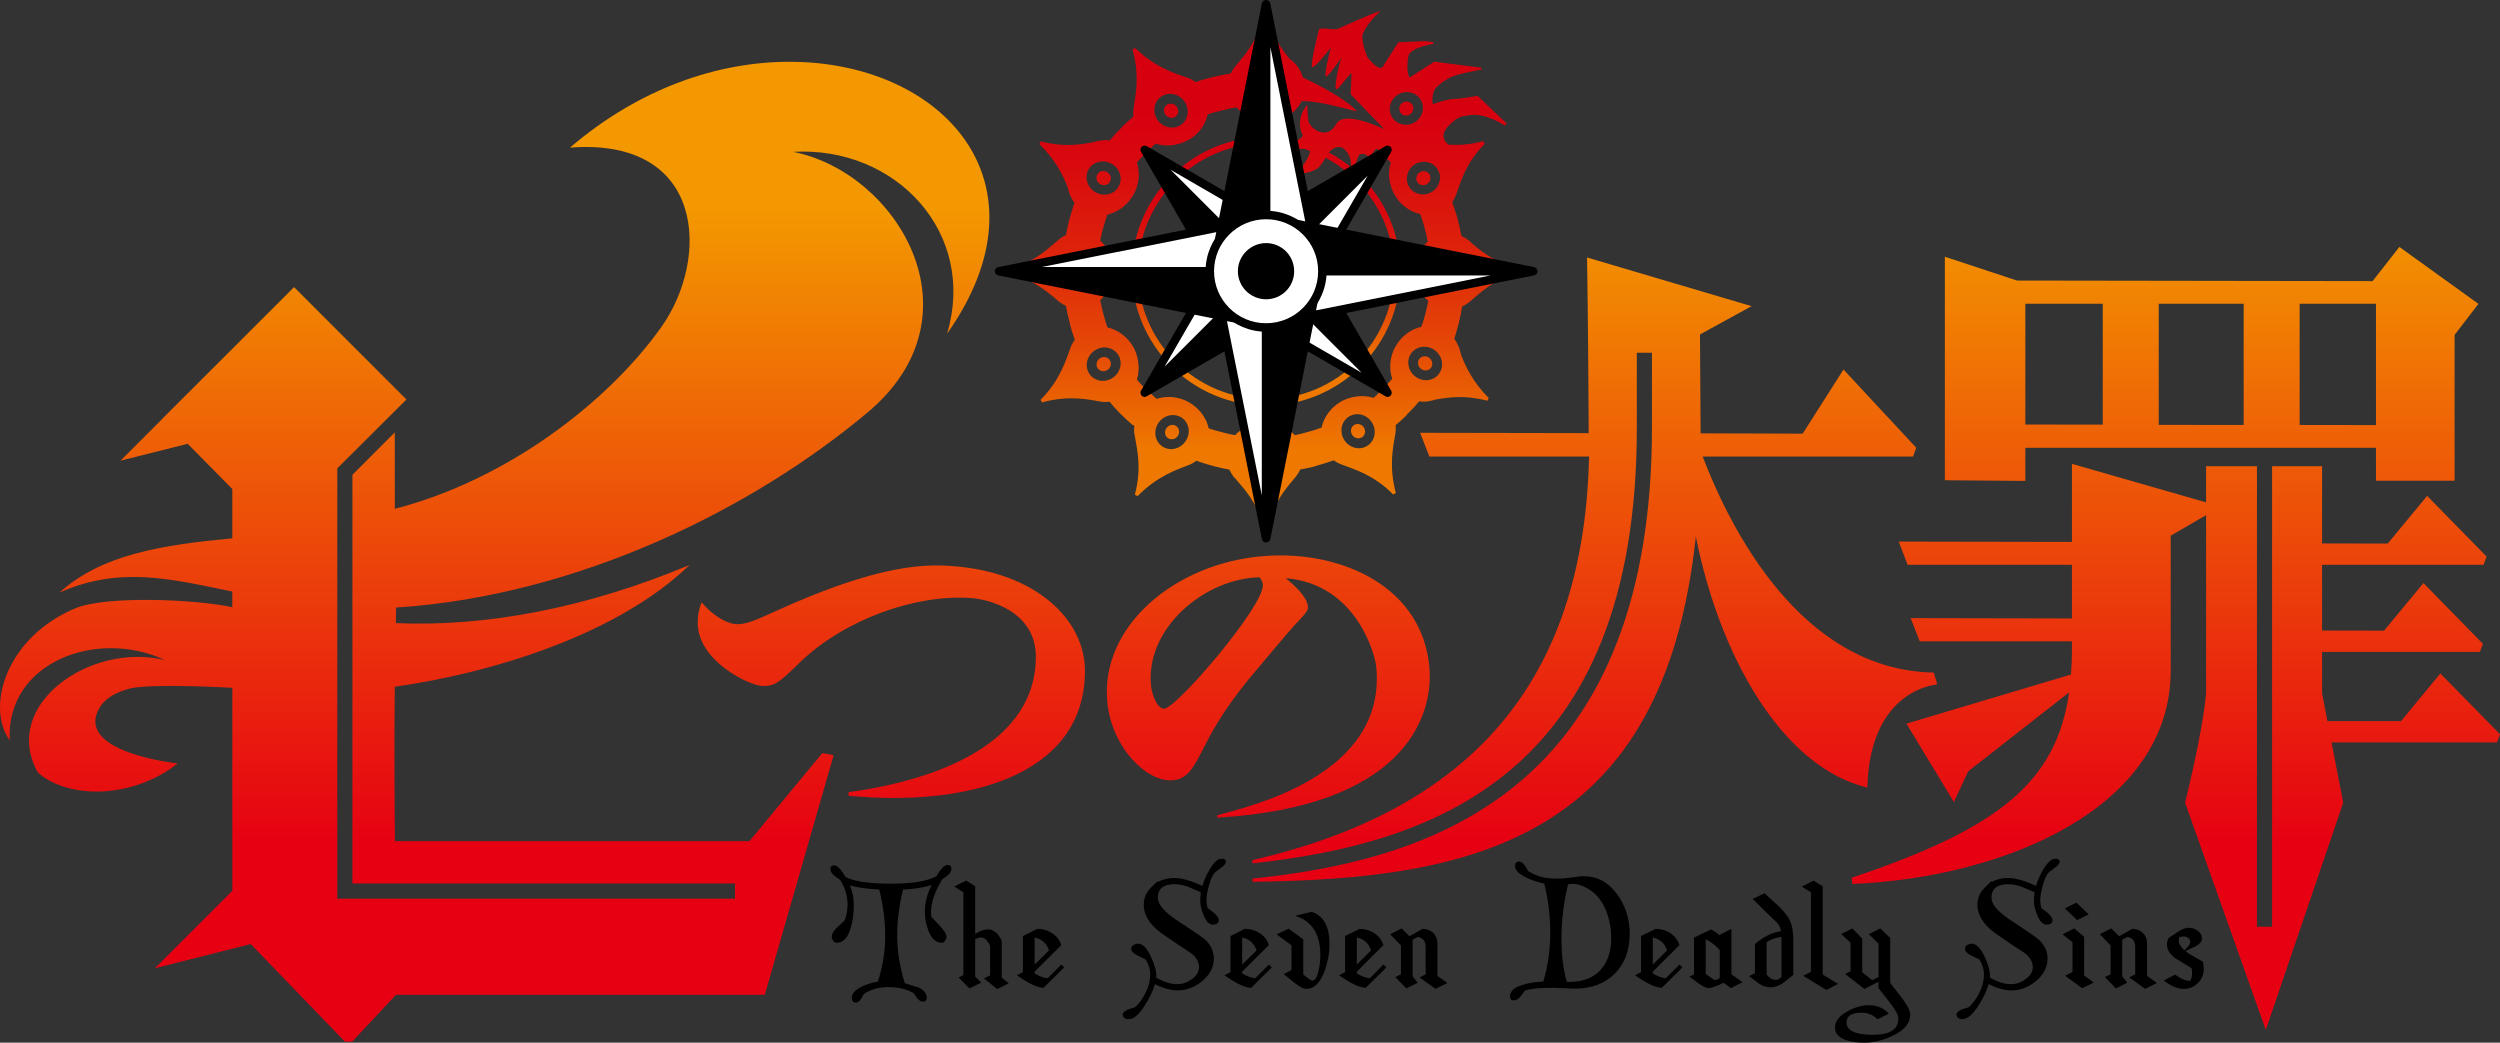 <?xml version="1.0" encoding="utf-8"?>
<!-- Generator: Adobe Illustrator 27.0.1, SVG Export Plug-In . SVG Version: 6.00 Build 0)  -->
<svg version="1.1" id="레이어_1" xmlns="http://www.w3.org/2000/svg" xmlns:xlink="http://www.w3.org/1999/xlink" x="0px"
	 y="0px" viewBox="0 0 720 300.283" enable-background="new 0 0 720 300.283" xml:space="preserve">
<rect x="0" y="0" width="720" height="300.283" fill="#333333" stroke="none"/>
<g>
	<defs>
		<path id="SVGID_1_" d="M327.737,78.138c0-20.355,16.59-36.912,36.912-36.912c20.353,0,36.849,16.557,36.849,36.912
			c0,20.32-16.496,36.847-36.849,36.847C344.327,114.985,327.737,98.459,327.737,78.138 M325.98,78.138
			c0,21.293,17.311,38.669,38.669,38.669c21.295,0,38.667-17.376,38.667-38.669c0-21.358-17.373-38.7-38.667-38.7
			C343.292,39.439,325.98,56.78,325.98,78.138"/>
	</defs>
	<clipPath id="SVGID_00000109745043380643966310000006684244738740513963_">
		<use xlink:href="#SVGID_1_"  overflow="visible"/>
	</clipPath>
	
		<linearGradient id="SVGID_00000132086871501913407540000012442371234624078015_" gradientUnits="userSpaceOnUse" x1="-552.988" y1="1233.937" x2="-521.62" y2="1233.937" gradientTransform="matrix(0 2.467 2.467 0 -2679.068 1403.476)">
		<stop  offset="0" style="stop-color:#D7000F"/>
		<stop  offset="0.2" style="stop-color:#D7000F"/>
		<stop  offset="0.296" style="stop-color:#D9090E"/>
		<stop  offset="0.453" style="stop-color:#DD210B"/>
		<stop  offset="0.65" style="stop-color:#E54906"/>
		<stop  offset="0.85" style="stop-color:#EE7800"/>
		<stop  offset="1" style="stop-color:#EE7800"/>
	</linearGradient>
	
		<rect x="325.978" y="39.439" clip-path="url(#SVGID_00000109745043380643966310000006684244738740513963_)" fill="url(#SVGID_00000132086871501913407540000012442371234624078015_)" width="77.336" height="77.373"/>
</g>
<g>
	<defs>
		<path id="SVGID_00000112598302336331242910000016396253495547869315_" d="M362.327,131.42c0,1.16,0.879,2.102,1.977,2.102
			c1.097,0,2.006-0.972,2.006-2.102c0-1.191-0.909-2.102-2.006-2.102C363.206,129.318,362.327,130.26,362.327,131.42
			 M335.828,123.453c-0.595,1.003-0.281,2.289,0.658,2.791c1.003,0.567,2.226,0.188,2.823-0.846
			c0.565-1.003,0.251-2.259-0.691-2.791c-0.314-0.188-0.628-0.249-0.94-0.249C336.958,122.358,336.236,122.764,335.828,123.453
			 M390.052,122.358c-0.942,0.532-1.254,1.784-0.691,2.791c0.565,1.003,1.851,1.378,2.793,0.846
			c0.972-0.532,1.284-1.818,0.689-2.825c-0.408-0.689-1.097-1.064-1.818-1.064C390.71,122.106,390.366,122.167,390.052,122.358
			 M316.886,103.102c-1.003,0.593-1.348,1.849-0.846,2.791c0.565,1.003,1.788,1.286,2.821,0.72c1.005-0.597,1.38-1.88,0.815-2.791
			c-0.345-0.658-1.003-1.003-1.694-1.003C317.608,102.819,317.231,102.911,316.886,103.102 M408.617,103.569
			c-0.501,1.007-0.157,2.228,0.879,2.825c0.942,0.593,2.259,0.283,2.76-0.658c0.532-0.972,0.157-2.228-0.848-2.825
			c-0.345-0.218-0.72-0.31-1.097-0.31C409.622,102.601,408.994,102.945,408.617,103.569 M320.619,77.855v-0.031V77.855z
			 M415.14,78.108c0.031,1.095,0.942,2.006,2.102,2.006c1.129,0,2.069-0.911,2.069-1.975c-0.031-1.099-1.003-2.01-2.132-2.01
			S415.14,77.04,415.14,78.108 M308.732,77.886c0,1.099,0.909,2.01,2.102,2.01c1.16-0.034,2.069-0.911,2.069-2.01
			c0-1.129-0.94-2.006-2.132-2.006C309.641,75.88,308.732,76.821,308.732,77.886 M408.961,49.568
			c-0.626,0.345-1.003,1.003-1.066,1.631c-0.031,0.375,0.033,0.785,0.251,1.16c0.534,0.942,1.788,1.256,2.793,0.689
			c0.689-0.406,1.066-1.129,1.003-1.849c0-0.314-0.063-0.628-0.188-0.942c-0.377-0.628-1.066-0.972-1.757-0.972
			C409.622,49.285,409.275,49.38,408.961,49.568 M316.04,50.227c-0.565,0.972-0.157,2.259,0.846,2.821
			c1.003,0.567,2.289,0.253,2.791-0.72c0.565-0.972,0.19-2.197-0.815-2.76c-0.345-0.218-0.752-0.314-1.129-0.314
			C317.043,49.254,316.354,49.599,316.04,50.227 M336.206,30.094c-0.972,0.532-1.256,1.788-0.658,2.791
			c0.595,0.972,1.818,1.348,2.821,0.815c0.942-0.536,1.254-1.788,0.658-2.76c-0.408-0.724-1.129-1.099-1.851-1.099
			C336.831,29.841,336.517,29.937,336.206,30.094 M404.007,29.527c-0.597,0.375-0.972,0.972-1.003,1.631
			c-0.063,0.375,0.031,0.754,0.218,1.129c0.565,0.972,1.788,1.286,2.791,0.72c0.691-0.406,1.036-1.126,1.036-1.849
			c-0.031-0.345-0.063-0.658-0.251-0.942c-0.345-0.624-1.036-0.972-1.725-0.972C404.697,29.244,404.352,29.34,404.007,29.527
			 M362.611,25.014c0.031,1.126,0.909,2.037,2.039,2.037c1.097,0,1.945-0.877,1.945-2.006c0-1.16-0.879-2.102-1.977-2.102
			C363.52,22.943,362.611,23.85,362.611,25.014 M359.6,131.45c0-2.76,2.132-4.954,4.705-4.954c2.571,0,4.672,2.194,4.672,4.923
			c0.031,2.73-2.069,4.923-4.672,4.923S359.6,134.149,359.6,131.45 M335.044,128.755c-2.257-1.256-2.978-4.265-1.631-6.619
			c1.413-2.416,4.36-3.292,6.65-2.006c2.257,1.256,2.978,4.234,1.598,6.585c-0.94,1.661-2.664,2.634-4.358,2.634
			C336.517,129.349,335.765,129.161,335.044,128.755 M387.01,126.497c-1.349-2.416-0.597-5.363,1.661-6.619
			c2.226-1.286,5.174-0.436,6.554,1.975c1.38,2.354,0.658,5.363-1.631,6.65c-0.689,0.41-1.474,0.597-2.226,0.597
			C389.644,129.1,387.95,128.158,387.01,126.497 M313.561,107.367c-1.284-2.289-0.375-5.237,2.008-6.619
			c2.352-1.378,5.3-0.628,6.586,1.631c1.284,2.259,0.408,5.206-1.945,6.588c-0.815,0.502-1.725,0.72-2.603,0.72
			C315.977,109.687,314.409,108.871,313.561,107.367 M408.115,108.776c-2.352-1.409-3.199-4.357-1.975-6.615
			c1.317-2.259,4.234-2.978,6.617-1.6c2.352,1.348,3.262,4.33,1.975,6.619c-0.815,1.474-2.383,2.32-4.045,2.32
			C409.84,109.499,408.931,109.246,408.115,108.776 M417.272,82.778c-2.697,0-4.892-2.102-4.923-4.67
			c0-2.573,2.163-4.674,4.829-4.674c2.697,0,4.923,2.102,4.956,4.705c0.031,2.538-2.132,4.64-4.799,4.64
			C417.305,82.778,417.305,82.778,417.272,82.778 M305.878,77.916c0-2.599,2.165-4.701,4.892-4.701c2.76,0,4.956,2.067,4.956,4.64
			s-2.195,4.736-4.892,4.736c0,0-0.031,0-0.063,0C308.074,82.59,305.878,80.519,305.878,77.916 M405.763,53.706
			c-0.314-0.563-0.502-1.16-0.565-1.757c-0.188-1.784,0.691-3.667,2.385-4.701c2.351-1.317,5.298-0.597,6.521,1.661
			c0.44,0.689,0.628,1.443,0.628,2.194c0,1.661-0.879,3.357-2.477,4.234c-0.785,0.471-1.631,0.658-2.446,0.658
			C408.178,55.996,406.611,55.18,405.763,53.706 M315.569,55.402c-2.416-1.351-3.355-4.299-2.069-6.588
			c1.284-2.259,4.295-3.009,6.678-1.631c2.385,1.351,3.262,4.299,1.977,6.554c-0.815,1.508-2.416,2.324-4.077,2.324
			C317.231,56.061,316.354,55.839,315.569,55.402 M333.162,34.201c-1.38-2.32-0.689-5.333,1.6-6.588
			c2.259-1.282,5.268-0.375,6.617,2.01c1.348,2.32,0.658,5.268-1.6,6.523c-0.689,0.406-1.474,0.593-2.226,0.593
			C335.828,36.74,334.104,35.832,333.162,34.201 M400.84,33.635c-0.314-0.532-0.501-1.16-0.565-1.753
			c-0.22-1.788,0.691-3.671,2.416-4.674c2.32-1.348,5.237-0.628,6.523,1.631c0.375,0.689,0.595,1.443,0.595,2.194
			c0,1.696-0.879,3.357-2.479,4.234c-0.783,0.471-1.629,0.658-2.444,0.658C403.255,35.924,401.686,35.109,400.84,33.635
			 M359.944,24.979c-0.031-2.695,2.071-4.858,4.672-4.858c2.573,0.031,4.674,2.194,4.674,4.923c0,2.664-2.102,4.827-4.642,4.827
			S359.944,27.678,359.944,24.979 M385.567,8.169c-0.438,0.379-1.661,0.253-2.854,0.157c-1.192-0.123-2.383-0.218-2.823,0.096
			c0,0-2.758,10.6-1.943,10.884c0.846,0.279,5.331-5.616,5.331-5.616s-2.102,8.093-1.411,8.311c0.626,0.283,4.452-5.394,4.452-5.394
			c-0.815,2.259-2.195,8.908-1.474,9.065c0.691,0.123,2.73-3.139,4.391-4.644c-0.094,2.446-0.157,3.671-0.251,6.118
			c3.888,4.077,5.865,6.114,9.752,10.095c0,0-11.571-5.739-13.893-1.566c-2.697,4.984-7.339,1.286-7.903-0.501
			c-0.532-1.818-0.408-5.019-0.408-5.019s-3.763,3.859-1.317,8.939c-1.725,2.507-6.334,1.818-6.116,2.664
			c0.283,0.815,4.485,1.443,8.217,0.911c0.408,2.76-3.669,6.554-3.355,7.086c0.345,0.563,4.799-0.188,6.179-1.914
			c1.348-1.753,2.508-3.886,2.508-3.886s2.573-3.109,4.768-0.754c2.195,2.351,1.504,4.705,1.725,5.551
			c0.218,0.846,1.003-0.501,1.882-3.292c0.909-2.668,3.606,0.031,3.826,0.218c0-0.283,0.595-2.477,1.725-2.852
			c0.94,0.846,1.818,1.753,2.664,2.664c0.033,0,0.033-0.031,0.033-0.031c0.408,0.471,0.879,0.938,1.286,1.378
			c-0.879,2.634-0.628,5.677,0.658,8.437c0.124,0.249,0.251,0.563,0.438,0.846c1.694,2.948,4.485,4.892,7.369,5.52
			c0.501,1.286,0.879,2.603,1.256,3.92h-0.033c0.377,1.317,0.722,2.695,0.942,4.012c-2.008,1.822-3.325,4.548-3.606,7.591
			c0,0.283-0.033,0.593-0.033,0.942c0.033,3.449,1.506,6.523,3.796,8.529c-0.189,1.191-0.785,3.51-0.785,3.51
			c-0.345,1.351-0.722,2.699-1.192,3.985c-2.664,0.563-5.174,2.224-6.898,4.766c-0.188,0.283-0.345,0.532-0.501,0.815h-0.033
			c-1.692,3.009-1.975,6.458-0.97,9.375c-1.036,1.225-2.134,2.354-3.262,3.449c0,0-1.38,1.443-2.102,2.071
			c-2.634-0.877-5.739-0.628-8.531,0.597c-0.251,0.123-0.563,0.249-0.846,0.436c-2.978,1.727-4.956,4.517-5.614,7.496
			c-1.474,0.567-2.978,1.037-4.485,1.413c0,0-2.163,0.597-3.229,0.785c-1.818-2.04-4.611-3.419-7.653-3.671
			c-0.314-0.031-0.595-0.061-0.94-0.061c-3.482,0.031-6.523,1.474-8.594,3.733c-1.191-0.188-2.383-0.502-3.606-0.815
			c-1.348-0.345-2.697-0.689-4.014-1.16c-0.532-2.699-2.289-5.206-4.799-6.964c-0.251-0.157-0.532-0.345-0.783-0.502
			c-3.042-1.727-6.46-1.975-9.408-1.034c-1.193-1.007-3.451-3.17-3.482-3.139c-0.785-0.815-1.505-1.596-2.195-2.412
			c0.846-2.634,0.628-5.742-0.595-8.564c-0.126-0.283-0.283-0.563-0.44-0.846c-1.755-3.009-4.546-4.984-7.463-5.612
			c-0.438-1.225-1.129-3.798-1.129-3.798c-0.345-1.348-0.658-2.695-0.94-4.043c2.069-1.853,3.449-4.613,3.7-7.653
			c0.063-0.314,0.063-0.628,0.063-0.942c0-3.48-1.474-6.554-3.763-8.56c0.218-1.225,0.846-3.545,0.846-3.545
			c0.377-1.348,0.785-2.664,1.223-3.951c2.666-0.597,5.27-2.289,6.962-4.862c0.189-0.218,0.377-0.501,0.534-0.815
			c1.725-3.009,1.975-6.397,1.003-9.314c1.003-1.191,3.231-3.419,3.231-3.419c0.689-0.72,1.441-1.378,2.194-2.006
			c2.666,0.877,5.771,0.628,8.531-0.628c0.281-0.126,0.595-0.253,0.879-0.41c3.011-1.723,4.954-4.483,5.551-7.4
			c1.38-0.502,4.234-1.16,4.234-1.16c1.348-0.345,2.664-0.658,4.045-0.877c1.818,2.067,4.829,3.51,7.871,3.824
			c1.005,0.096,2.259,0.253,4.424-0.314c2.226-0.597,3.731-1.535,5.017-3.135c0.595-0.658,1.129-1.382,1.504-2.197
			c5.427,0.096,10.851,1.822,15.964,3.013c-3.292-3.606-10.821-7.496-15.65-9.816c0-0.065-0.031-0.096-0.061-0.157
			c-0.597-2.071-1.883-3.828-3.608-5.049c-2.351-2.791-5.143-6.523-6.774-12.292c-0.312,0-0.501,0-0.846,0
			c-1.975,7.339-5.675,11.351-8.154,14.329c-0.532,0.597-0.972,1.321-1.286,2.04c-3.449,0.563-6.835,1.348-10.16,2.477
			c-0.689-0.502-1.443-0.942-2.259-1.221c-0.408-0.126-0.815-0.283-1.223-0.41c-3.669-1.286-8.717-3.105-13.923-8.185
			c-0.314,0.188-0.408,0.283-0.752,0.44c2.069,7.461,0.94,12.794,0.345,16.653c0,0.061-0.031,0.092-0.031,0.157v0.218
			c-0.126,0.754-0.157,1.535-0.096,2.32c-1.066,0.911-2.132,1.883-3.198,2.886l0.033,0.061c-0.691,0.689-1.413,1.413-2.071,2.102
			c-0.501,0.597-1.066,1.16-1.537,1.788c-0.94-0.126-1.849-0.096-2.791,0.061c-0.658,0.096-1.254,0.253-1.882,0.44
			c-3.731,0.72-8.686,1.504-15.179-0.218c-0.188,0.314-0.281,0.471-0.408,0.785c4.736,4.64,6.807,9.031,8.154,12.48
			c0.157,0.72,0.345,1.348,0.597,2.006c0.345,0.88,0.783,1.696,1.348,2.416c-0.251,0.72-0.502,1.413-0.689,2.163
			c-0.157,0.379-0.251,0.689-0.314,1.068c-0.094,0.249-0.189,0.501-0.251,0.75h0.031c-0.063,0.253-0.157,0.471-0.188,0.693
			l-0.033-0.034c-0.375,1.57-0.752,3.074-1.034,4.674c-0.754,0.314-1.474,0.785-2.132,1.348c-2.98,2.477-7.057,6.588-14.427,8.656
			v0.881c7.025,1.88,11.069,5.298,14.019,7.775c0.124,0.157,0.312,0.283,0.438,0.41c0.658,0.532,1.38,0.972,2.132,1.317
			c0.094,0.72,0.283,1.443,0.408,2.163c0.251,1.003,0.471,2.006,0.752,3.013c0,0-0.031,0-0.031,0.031
			c0.377,1.504,0.846,3.04,1.411,4.548c-0.501,0.658-0.94,1.439-1.223,2.224c-1.38,3.702-2.978,9.345-8.623,15.053
			c0.124,0.283,0.218,0.44,0.375,0.754c7.683-2.102,13.11-0.911,16.997-0.218c0.785,0.123,1.663,0.123,2.479,0.031
			c0.909,1.129,1.912,2.194,2.915,3.231c1.192,1.191,2.416,2.351,3.733,3.48c0.031-0.031,0.063-0.031,0.094-0.061
			c0.157,0.092,0.251,0.249,0.408,0.375c-0.124,0.846-0.124,1.692,0.063,2.538c0.658,3.889,2.163,9.506,0.063,17.189
			c0.281,0.157,0.471,0.279,0.783,0.436c5.708-5.769,11.041-7.526,14.741-8.97c0.783-0.279,1.537-0.72,2.226-1.221
			c0.534,0.188,1.036,0.375,1.568,0.532c2.603,0.846,5.237,1.539,7.903,2.006c0.345,0.754,0.785,1.474,1.286,2.132
			c0.251,0.222,0.438,0.471,0.658,0.693c2.54,2.948,6.146,6.929,8.028,13.766c0.345-0.031,0.534-0.031,0.879-0.031
			c2.039-7.369,5.739-11.477,8.248-14.459c0.532-0.658,0.972-1.348,1.317-2.132c1.411-0.218,2.823-0.563,4.203-0.877v-0.065
			c1.661-0.436,3.26-0.938,4.891-1.504c0.189-0.092,0.377-0.126,0.565-0.188c0.565,0.41,1.162,0.754,1.82,1.034
			c0.157,0.034,0.281,0.126,0.408,0.157c3.7,1.413,9.282,2.948,14.896,8.656c0.314-0.188,0.471-0.249,0.752-0.436
			c-2.039-7.683-0.815-13.112-0.157-16.997c0.157-0.815,0.157-1.665,0.094-2.542c1.099-0.877,2.165-1.88,3.168-2.852
			c0,0-0.031-0.034-0.063-0.065c1.319-1.252,2.509-2.538,3.702-3.951c0.879,0.126,1.849,0.126,2.728-0.031
			c0.658-0.126,1.317-0.283,1.975-0.471c3.733-0.689,8.562-1.348,14.928,0.345c0.126-0.283,0.251-0.471,0.377-0.785
			c-4.517-4.548-6.523-8.843-7.903-12.262c-0.188-0.815-0.408-1.631-0.689-2.381c-0.346-0.88-0.785-1.696-1.319-2.416
			c0.471-1.57,0.911-3.074,1.319-4.644c0.345-1.535,0.689-3.07,0.94-4.64c0.722-0.345,1.443-0.815,2.102-1.348
			c2.948-2.477,6.962-6.523,14.3-8.499c0-0.345-0.031-0.567-0.031-0.88c-6.586-1.818-10.539-4.954-13.454-7.369
			c-0.345-0.314-0.628-0.658-0.972-0.942c-0.658-0.532-1.38-0.972-2.165-1.317c-0.595-3.323-1.474-6.554-2.634-9.72
			c0.251-0.375,0.44-0.724,0.658-1.129c0.157-0.345,0.345-0.689,0.471-1.034c1.286-3.606,2.76-9.157,8.217-14.616
			c-0.19-0.314-0.283-0.471-0.44-0.785c-3.92,1.037-7.182,1.194-10.003,1.003c-1.317-1.064-2.416-2.948,0.157-5.547
			c2.915-2.952,3.794-2.481,5.455-2.856c4.925-1.034,10.633,2.917,10.633,2.917c0.218-0.218,0.345-0.345,0.565-0.567l-8.437-8.028
			c-7.463,1.351-6.146,0.658-8.342,1.099c-2.163,0.44-4.548,1.317-4.548,1.317s-0.626-3.419,1.256-5.019
			c1.034-0.877,1.191-1.221,3.449-2.507c2.102-1.191,9.408-2.446,9.408-2.446c-0.094-0.188-0.124-0.314-0.188-0.532
			c-5.457-0.689-8.154-1.037-13.485-1.727c-2.887,1.853-4.297,2.791-7.151,4.579c0,0-1.191-1.88-0.218-6.554
			c1.378-2.385,6.898-3.074,7.025-3.135c0.155-0.096,0.031-0.532,0.031-0.532c-1.003-0.126-1.537-0.191-2.477-0.283
			c-3.074,0.126-4.579,0.218-7.559,0.345c-1.788,2.821-2.728,4.234-4.485,7.025c0,0-0.815,1.818-4.452-2.791
			c-1.851-4.609-1.38-6.462-1.38-6.462s1.254-3.323,4.893-6.489c0.157-0.126,0.157-0.191,0.061-0.191
			C396.355,3.277,385.567,8.169,385.567,8.169"/>
	</defs>
	<clipPath id="SVGID_00000051366989364016130060000002260243527100726713_">
		<use xlink:href="#SVGID_00000112598302336331242910000016396253495547869315_"  overflow="visible"/>
	</clipPath>
	
		<linearGradient id="SVGID_00000035518016519596689330000016924325339322484152_" gradientUnits="userSpaceOnUse" x1="-567.862" y1="1233.205" x2="-536.492" y2="1233.205" gradientTransform="matrix(0 4.736 4.736 0 -5476.253 2692.555)">
		<stop  offset="0" style="stop-color:#D7000F"/>
		<stop  offset="0.2" style="stop-color:#D7000F"/>
		<stop  offset="0.296" style="stop-color:#D9090E"/>
		<stop  offset="0.453" style="stop-color:#DD210B"/>
		<stop  offset="0.65" style="stop-color:#E54906"/>
		<stop  offset="0.85" style="stop-color:#EE7800"/>
		<stop  offset="1" style="stop-color:#EE7800"/>
	</linearGradient>
	
		<rect x="290.414" y="3.277" clip-path="url(#SVGID_00000051366989364016130060000002260243527100726713_)" fill="url(#SVGID_00000035518016519596689330000016924325339322484152_)" width="147.083" height="148.563"/>
</g>
<g>
	<defs>
		<path id="SVGID_00000096751141894943274970000000985482920229291958_" d="M223.806,175.827c-6.46,2.917-9.188,4.138-11.917,3.92
			c-1.912-0.126-5.895-1.631-9.846-6.305c-0.534,1.505-1.099,3.231-1.099,5.961c0,10.819,14.49,17.843,18.347,18.127
			c3.826,0.279,5.331-1.129,11.196-6.868c12.733-12.231,33.212-19.635,49.331-18.41c5.08,0.406,18.504,3.763,18.504,16.936
			c0,24.302-27.159,35.342-53.942,38.949v1.034c34.309,3.327,68.085-5.83,68.085-35.97c0-14.926-14.427-28.383-37.821-30.136
			c-1.38-0.126-2.98-0.222-4.862-0.222C261.691,162.842,248.269,164.695,223.806,175.827 M331.501,197.56
			c-1.694-16.906,15.774-31.016,31.235-31.3c0.471,0.536,0.911,1.382,0.972,2.071c0.597,5.895-24.648,35.438-28.35,35.752
			c-0.031,0-0.063,0.031-0.094,0.031C333.005,204.114,331.658,199.283,331.501,197.56 M364.054,160.147
			c-25.592,1.945-47.355,20.259-45.129,42.18c1.317,13.108,11.383,22.958,18.755,22.391c3.857-0.283,5.612-2.883,7.997-7.431
			c2.885-5.708,6.083-12.013,13.954-21.672c2.322-2.76,11.824-14.111,12.983-15.305c3.733-3.981,4.203-4.483,4.046-5.8
			c-0.251-2.634-3.796-5.865-6.336-7.997c20.699,1.757,25.749,22.548,26.03,25.435c3.199,31.797-37.507,40.453-45.818,42.869
			l0.031,0.658c53.44-3.074,62.567-28.819,61.06-43.719c-2.132-21.388-22.361-31.797-42.901-31.797
			C367.159,159.959,365.589,160.02,364.054,160.147 M596.719,156.07l-49.893-0.096l2.571,6.68h47.323v15.462l-46.444-0.096
			l2.603,6.68h43.841v2.385c0,2.508-0.094,4.893-0.281,7.182l-47.386,14.142l13.673,22.583l4.11-8.847l29.07-22.736
			c-3.763,26.656-21.482,39.484-62.626,53.408l0.218,1.757c43.592-1.788,91.92-21.829,91.669-61.811v-38.481l10.193-5.926v51.241
			c-0.972,11.324-6.054,31.583-6.054,31.583l23.176,65.26h0.126l22.234-65.26l-3.355-17.376h47.669l0.846-2.351l-17.185-17.499
			l-11.322,13.736h-21.201l-1.535-8.028v-11.917h45.441l0.879-2.32l-17.124-17.503l-11.353,13.705l-17.843-0.031v-18.942h46.507
			l0.879-2.351l-17.124-17.499l-11.353,13.736l-18.91-0.031v-22.238h-14.396v132.626h-4.358V134.272h-14.645v10.413l-38.638-11.102
			V156.07z M457.54,124.739l-48.546-0.092l2.664,6.833h46.008c-1.443,60.716-29.92,100.763-96.937,116.225v0.942
			c52.058-5.647,110.673-25.592,110.673-125.321v-21.733h4.358v21.733c0,47.137-13.234,81.76-39.389,102.961
			c-23.237,18.846-52.372,24.305-75.642,26.752v0.907c64.353-0.72,118.45-12.637,127.67-99.446
			c6.9,34.718,24.995,66.485,49.394,72.319c0.722-28.505,20.008-29.669,20.008-29.669c0.094-0.846-0.565-2.132-0.879-3.449
			c-38.323-0.689-58.739-41.739-66.548-62.22h60.59l0.909-2.538l-20.948-22.518l-11.76,18.471l-29.386-0.096
			c-0.094-12.576-0.126-19.662-0.188-28.474l14.865-8.154l-47.386-14.019C457.071,74.153,457.415,94.351,457.54,124.739
			 M583.297,122.263v-34.78h22.298v34.81L583.297,122.263z M621.716,122.358V87.483h24.461v34.906L621.716,122.358z
			 M662.295,122.389V87.483h21.986v34.937L662.295,122.389z M683.308,80.96l-102.394-0.157l-20.793-6.868v64.383l23.176,0.188
			v-9.532h100.983v9.471h22.642V96.453l6.868-8.939l-22.768-16.4L683.308,80.96z M164.159,42.513
			c38.95-2.982,40.361,31.832,26.344,51.62c-15.462,21.794-44.565,44.094-76.804,52.405v-22.016L101.5,136.752v117.695h110.171v4.36
			H97.14V134.9l19.915-19.849L84.69,82.686l-37.854,37.819v0.031l-12.136,12.139l19.35-4.862l12.857,13.016v14.207
			c-20.54,1.941-37.695,4.701-49.802,15.646c17.311-7.714,32.019-3.981,49.802-0.314v4.517c-10.066-2.259-36.16-3.449-45.16,0.283
			C1.803,183.48-4.186,203.551,2.806,213.241c-1.191-22.644,25.341-32.272,44.658-23.146c-21.513-5.237-47.292,12.955-36.629,32.272
			c4.232,4.077,11.571,5.708,17.436,5.612c14.082-0.249,22.862-8.124,22.862-8.124s-30.546-3.166-22.234-16.4
			c1.725-2.664,5.206-4.391,8.97-5.268c7.119-1.382,29.039-0.096,29.039-0.096v58.457L44.61,278.849l27.598-6.964l27.159,28.13
			l2.069-0.031l12.606-13.487h106.22l19.821-68.993l-3.231-0.628l-21.011,25.374H113.729c0,0-0.251-27.38-0.031-44.473
			c27.253-3.824,63.851-14.708,84.895-35.059c-29.856,12.48-58.584,17.843-84.581,16.745c-0.063-0.406,0.094-4.108,0.063-4.483
			c52.56-3.419,102.957-28.57,135.981-56.356c33.086-27.881,8.466-68.87-21.609-74.892c29.636-1.692,52.969,23.429,44.314,52.374
			c30.796-43.592-1.38-78.31-45.349-78.31C207.154,17.767,184.387,25.167,164.159,42.513"/>
	</defs>
	<clipPath id="SVGID_00000011725030102926551740000016596889033954931115_">
		<use xlink:href="#SVGID_00000096751141894943274970000000985482920229291958_"  overflow="visible"/>
	</clipPath>
	
		<linearGradient id="SVGID_00000062153059877864285610000017969408474804499592_" gradientUnits="userSpaceOnUse" x1="-600.913" y1="1233.099" x2="-569.551" y2="1233.099" gradientTransform="matrix(0 -9 -9 0 11455.634 -5108.116)">
		<stop  offset="0" style="stop-color:#E60012"/>
		<stop  offset="0.2" style="stop-color:#E60012"/>
		<stop  offset="0.85" style="stop-color:#F39800"/>
		<stop  offset="1" style="stop-color:#F39800"/>
	</linearGradient>
	
		<rect x="-4.186" y="17.771" clip-path="url(#SVGID_00000011725030102926551740000016596889033954931115_)" fill="url(#SVGID_00000062153059877864285610000017969408474804499592_)" width="724.188" height="282.249"/>
</g>
<path d="M288.502,270.928c-1.036-2.194-2.385-3.262-3.983-3.262c-1.129,0-2.322,0.44-3.669,1.317v-13.736
	l-2.573-1.631l-3.449,1.696l2.634,1.661v23.865l-1.378,0.658l3.135,3.166l3.386-1.692l-1.755-1.692v-10.757
	c0.565-0.345,1.192-0.536,1.818-0.536c0.815,0,1.631,0.785,2.479,2.354v8.56l-1.757,0.88l3.796,3.074l3.323-1.665l-2.006-1.631
	V270.928z M272.978,249.104c-0.972,0-2.071,1.095-3.262,3.227c-2.603,1.443-6.931,2.167-13.016,2.167
	c-6.428,0-10.819-0.658-13.202-1.945c-1.256-2.197-2.352-3.327-3.262-3.327c-0.754,0-1.099,0.379-1.099,1.068
	c0,0.907,0.942,1.945,2.854,3.135c1.411,2.289,2.102,4.644,2.102,7.055c0,1.57-0.283,3.105-0.846,4.613
	c-1.036,0.969-1.788,1.661-2.291,2.132c-0.94,0.938-1.411,1.788-1.411,2.538c0,0.41,0.126,0.785,0.44,1.191
	c0.281,0.379,0.595,0.567,0.94,0.567c1.914,0,3.292-1.474,4.108-4.36c0.597-1.91,0.848-4.077,0.848-6.493
	c0-2.037-0.345-3.92-1.099-5.673c2.132,0.628,4.956,1.003,8.437,1.191c1.127,4.548,1.725,8.97,1.725,13.296
	c0,4.456-0.722,8.847-2.102,13.204c-1.6,0.283-3.105,0.754-4.548,1.413c-2.006,0.942-2.978,2.037-2.978,3.231
	c0,0.938,0.408,1.409,1.191,1.409c0.754,0,1.506-0.815,2.228-2.412c1.849-1.351,4.265-2.04,7.243-2.04
	c2.793,0,5.176,0.567,7.182,1.757c0.972,1.631,1.82,2.446,2.603,2.446c0.752,0,1.129-0.379,1.129-1.129
	c0-1.256-0.785-2.228-2.352-2.978l-3.951-1.225c-1.474-4.67-2.195-9.314-2.195-13.831c0-4.23,0.565-8.591,1.694-13.139
	c3.355-0.157,6.116-0.597,8.215-1.317c-1.317,2.634-1.943,5.206-1.943,7.745c0,1.853,0.345,3.671,1.034,5.428
	c0.909,2.32,2.165,3.48,3.826,3.48c0.377,0,0.689-0.188,0.942-0.567c0.281-0.406,0.438-0.781,0.438-1.16
	c0-0.689-0.595-1.692-1.788-3.009c-1.16-1.225-2.008-2.132-2.571-2.699c-0.063-0.501-0.096-0.972-0.096-1.474
	c0-2.664,1.066-5.8,3.231-9.406c0.752-0.44,1.254-0.846,1.631-1.194c0.658-0.593,1.003-1.191,1.003-1.818
	C274.012,249.479,273.667,249.104,272.978,249.104 M301.703,281.747c-1.129-0.122-2.383-0.593-3.731-1.409v-0.501l7.683-7.653
	c-0.471-1.443-1.317-2.573-2.636-3.419c-1.284-0.846-2.697-1.256-4.265-1.256l-4.171,2.071v10.413l-1.725,0.877
	c3.482,2.446,6.052,3.637,7.683,3.606l5.959-5.865l-0.846-0.815L301.703,281.747z M297.973,269.987
	c2.1,0.471,3.48,1.727,4.138,3.733l-4.138,4.077V269.987z M479.74,281.747c-1.129-0.122-2.383-0.593-3.731-1.409v-0.501l7.683-7.653
	c-0.471-1.443-1.317-2.573-2.603-3.419s-2.73-1.256-4.297-1.256l-4.171,2.071v10.413l-1.755,0.877
	c3.512,2.446,6.083,3.637,7.745,3.606l5.928-5.865l-0.846-0.815L479.74,281.747z M476.009,269.987c2.1,0.471,3.48,1.727,4.108,3.733
	l-4.108,4.077V269.987z M524.932,280.652v-25.404l-2.636-1.631l-3.386,1.727l2.634,1.631v22.924l-2.226,1.129l6.68,4.077
	l3.386-1.727L524.932,280.652z M591.886,247.316c-1.066,0-2.194,1.064-3.449,3.135c-0.879,1.505-1.568,3.074-2.069,4.705
	c-3.168-1.508-5.834-2.289-8.06-2.289c-1.631,0-3.168,0.345-4.642,1.064l-0.157-0.157c-1.378,1.286-2.32,2.259-2.791,2.917
	c-0.815,1.16-1.223,2.416-1.223,3.859c0,2.948,1.694,5.673,5.019,8.154c3.731,2.603,6.554,4.483,8.499,5.708
	c1.348,0.972,2.132,2.132,2.352,3.449c0.061,0.188,0.094,0.406,0.094,0.628c0,1.378-0.752,2.599-2.195,3.572
	c-1.286,0.942-2.666,1.382-4.077,1.382c-1.882,0-3.89-0.628-6.085-1.884c0.126-1.535-0.375-3.51-1.441-5.865
	c-1.192-2.599-2.479-3.92-3.826-3.92c-0.438,0-0.879,0.157-1.317,0.41c-0.377,0.249-0.597,0.597-0.597,1.034
	c0,0.689,0.534,1.317,1.631,1.884c1.129,0.563,1.945,0.972,2.509,1.221c0.879,1.382,1.317,2.825,1.317,4.36
	c0,1.692-0.408,3.388-1.254,5.08c-0.846,1.757-1.882,3.2-3.168,4.36c-1.818,0.406-2.948,0.972-3.419,1.692l-0.031,0.375
	c0,0.88,0.565,1.317,1.725,1.317c1.411,0,2.948-1.348,4.642-4.012c1.348-2.102,2.289-4.138,2.854-6.052
	c2.414,1.191,4.579,1.788,6.554,1.788c2.509,0,4.799-0.846,6.931-2.542c2.195-1.788,3.386-3.92,3.482-6.336
	c0.094-2.163-0.754-4.073-2.509-5.739c-0.565-0.532-2.477-1.849-5.645-3.951c-1.537-1.003-2.509-1.661-2.948-1.945
	c-3.355-2.32-5.049-4.391-5.049-6.179c0-2.569,1.631-3.886,4.86-3.886c1.223,0,2.509,0.249,3.889,0.75l3.669,1.57
	c-0.126,1.129-0.188,1.975-0.188,2.573c0,1.125,0.312,2.446,0.94,3.951c0.722,1.849,1.631,2.791,2.634,2.791
	c1.192,0,1.757-0.44,1.757-1.286c0-0.877-1.036-2.006-3.137-3.419c-0.251-0.689-0.375-1.474-0.375-2.385
	c0-1.125,0.251-2.569,0.752-4.295c0.502-1.88,1.129-3.135,1.818-3.763c0.815-0.628,1.38-1.034,1.725-1.286
	c0.848-0.628,1.286-1.221,1.286-1.723C593.172,247.595,592.734,247.316,591.886,247.316 M544.376,283.068v-12.924l-2.854-2.756
	l-3.294,1.631l2.793,2.791v9.563l-1.82,0.911l-2.885-2.259v-9.689l-2.823-2.948l-3.229,1.596l2.697,2.511v8.215l-1.568,0.785
	l5.582,4.326l4.014-2.102l0.033,1.853c1.474,1.88,2.571,3.292,3.323,4.265c1.6,2.071,2.383,3.545,2.383,4.452
	c0,3.17-2.414,4.736-7.243,4.736c-5.113,0-7.683-1.191-7.683-3.545c0-1.88,1.411-2.821,4.265-2.821c1.882,0,3.449,0.628,4.642,1.914
	l3.262-1.631c-1.443-1.631-3.388-2.446-5.771-2.446c-1.912,0-3.92,0.563-6.022,1.692c-2.477,1.351-3.7,2.917-3.7,4.766
	c0,1.696,1.097,2.887,3.231,3.61c1.378,0.467,3.072,0.72,5.143,0.72c2.697,0,5.455-0.658,8.215-1.975
	c3.355-1.57,5.08-3.637,5.08-6.118c0-1.064-0.815-2.634-2.351-4.701C546.288,285.545,545.159,284.04,544.376,283.068
	 M498.651,267.51l-3.355,1.727v0.157c-0.565-0.532-1.38-1.129-2.509-1.727c-2.226,1.037-3.826,1.853-4.923,2.385v10.57l-1.317,0.658
	c1.317,0.972,2.257,1.661,2.791,2.037c1.191,0.846,2.1,1.256,2.697,1.256c0.846,0,2.257-0.502,4.358-1.539l2.102,1.539l3.355-1.696
	l-3.199-2.289V267.51z M495.296,281.655c-0.534,0.406-1.005,0.597-1.443,0.597c-0.124,0-1.003-0.567-2.603-1.727v-10.068
	c2.008,1.16,3.355,2.228,4.046,3.231V281.655z M456.001,252.331c-0.565,0-1.38,0.096-2.479,0.283
	c-1.474,0.188-2.603,0.314-3.355,0.375l-1.818,0.034c-3.105,0.092-5.834-0.628-8.248-2.167c-0.909-1.818-1.788-2.726-2.54-2.726
	c-0.815,0-1.223,0.436-1.223,1.317c0,1.191,1.129,2.32,3.419,3.384c1.598,0.754,3.292,1.286,4.986,1.665
	c1.16,4.544,1.725,9.218,1.725,13.985c0,5.145-0.658,9.881-2.008,14.207c-2.163,0.096-4.045,0.379-5.739,0.88
	c-2.571,0.75-3.826,1.88-3.826,3.354c0,0.785,0.345,1.191,1.066,1.191c0.628,0,1.223-0.345,1.882-1.034
	c0.44-0.597,0.879-1.191,1.349-1.788c1.537-0.532,4.265-0.815,8.185-0.815c0.689,0,1.725,0.065,3.074,0.126
	c1.317,0.096,2.351,0.126,3.072,0.126c4.799,0,8.625-1.443,11.51-4.299c2.885-2.883,4.328-6.711,4.328-11.538
	c0-4.173-1.191-7.905-3.449-11.102C463.37,254.153,460.076,252.331,456.001,252.331 M460.924,279.366
	c-2.132,2.289-5.08,3.419-8.843,3.419h-0.848c-1.034-3.671-1.537-7.81-1.537-12.419c0-5.206,0.628-10.443,1.914-15.68
	c0.626-0.065,1.129-0.126,1.568-0.126c0.942,0,2.069,0.345,3.386,0.972c2.573,1.221,4.485,3.323,5.771,6.24
	c1.099,2.542,1.694,5.394,1.694,8.564C464.029,274.098,462.962,277.138,460.924,279.366 M512.261,260.956
	c-0.188-0.126-1.535-1.378-4.075-3.698l-3.419,1.631l7.119,6.99c0.532,0.501,0.846,1.286,1.036,2.324
	c-2.446,0.279-4.925,1.504-7.496,3.667v8.403l-1.694,0.85l2.854,2.163c1.129,0.72,2.226,1.064,3.355,1.064s2.32-0.375,3.512-1.191
	c1.003-0.815,2.008-1.6,3.011-2.381V270.68c0-2.289-0.314-4.142-0.942-5.52C515.053,264.061,513.924,262.652,512.261,260.956
	 M513.076,281.402c-0.501,0.314-0.815,0.567-1.066,0.754h-0.783c-0.815,0.031-1.6-0.44-2.446-1.474v-9.283
	c1.191-0.846,2.571-1.378,4.295-1.566V281.402z M630.211,274.535c-0.283-0.218-0.534-0.406-0.815-0.628
	c1.348-0.658,2.32-1.095,2.885-1.317c1.254-0.72,1.882-1.439,1.882-2.224c0-0.942-0.377-1.696-1.192-2.289
	c-0.783-0.597-1.661-0.88-2.664-0.88c-0.848,0-1.818,0.379-2.948,1.099c-1.223,0.785-2.165,1.413-2.76,1.818
	c-0.345,0.628-0.534,1.256-0.534,1.884c0,1.535,0.911,2.917,2.636,4.108c1.975,1.221,3.449,2.132,4.485,2.73
	c0.061,0.532,0.124,1.003,0.124,1.505c0,0.877-0.188,1.6-0.532,2.132c-1.38,0-2.823-0.597-4.297-1.788l-3.325,1.692
	c2.039,1.6,4.014,2.416,5.771,2.416c1.568,0,2.917-0.563,4.045-1.661c1.162-1.099,1.694-2.416,1.694-3.981
	c0-0.628-0.063-1.351-0.218-2.167C633.032,276.165,631.621,275.319,630.211,274.535 M627.481,270.898
	c0-0.314,0.063-0.658,0.157-1.034l0.094-0.031c0.126,0,0.283-0.034,0.565-0.065c0.251-0.061,0.44-0.061,0.597-0.061
	c0.469,0,0.909,0.157,1.317,0.436c0.375,0.283,0.565,0.658,0.565,1.129c0,0.345-0.157,0.724-0.503,1.194
	c-0.408,0.471-0.815,0.846-1.16,1.221C628.015,272.716,627.481,271.809,627.481,270.898 M600.23,269.799l-2.854-2.412l-3.325,1.692
	l2.823,2.289v8.56l-2.134,1.068l4.925,3.606l3.355-1.631l-2.791-2.006V269.799z M601.547,263.341l-3.545-3.388l-3.323,1.661
	l3.543,3.388L601.547,263.341z M618.356,271.744c0-1.252-0.44-2.289-1.223-3.074c-0.815-0.781-1.851-1.16-3.074-1.16
	c-1.694,1.003-2.948,1.696-3.763,2.132l-2.259-2.255l-3.292,1.661l3.105,3.231v8.307l-1.631,0.815l3.168,3.262l3.292-1.631
	l-1.474-1.88v-10.539l1.504-0.781c1.506,0.249,2.228,1.252,2.228,2.913v7.875l-1.725,0.877l4.609,3.292l3.386-1.692l-2.852-2.04
	V271.744z M413.976,271.744c0-1.252-0.408-2.289-1.223-3.074c-0.785-0.781-1.851-1.16-3.105-1.16
	c-1.631,1.003-2.917,1.696-3.733,2.132l-2.226-2.255l-3.325,1.661l3.105,3.231v8.307l-1.631,0.815l3.2,3.262l3.262-1.631
	l-1.476-1.88v-10.539l1.506-0.781c1.505,0.249,2.259,1.252,2.259,2.913v7.875l-1.757,0.877l4.609,3.292l3.419-1.692l-2.885-2.04
	V271.744z M394.502,281.747c-1.129-0.122-2.385-0.593-3.733-1.409v-0.501l7.653-7.653c-0.44-1.443-1.319-2.573-2.603-3.419
	c-1.286-0.846-2.73-1.256-4.267-1.256l-4.171,2.071v10.413l-1.725,0.877c3.482,2.446,6.052,3.637,7.683,3.606l5.959-5.865
	l-0.877-0.815L394.502,281.747z M390.769,269.987c2.102,0.471,3.449,1.727,4.108,3.733l-4.108,4.077V269.987z M377.753,262.617
	l-4.766,1.129c4.862,1.508,7.276,5.272,7.276,11.324c0,1.348-0.157,2.756-0.471,4.234c-0.408,2.067-1.034,3.105-1.818,3.105
	c-0.345,0-1.223-0.597-2.634-1.757v-10.13l-4.234-3.074l-3.419,1.661l4.265,3.135v7.151l-2.226,1.129
	c1.914,1.6,2.98,2.446,3.105,2.542c1.474,1.16,2.603,1.723,3.419,1.723c2.195,0,3.951-1.723,5.237-5.111
	c0.909-2.573,1.411-5.145,1.411-7.779C382.897,266.79,381.172,263.685,377.753,262.617 M351.756,247.316
	c-1.066,0-2.195,1.064-3.419,3.135c-0.877,1.505-1.598,3.074-2.069,4.705c-3.168-1.508-5.865-2.289-8.06-2.289
	c-1.631,0-3.198,0.345-4.642,1.064l-0.155-0.157c-1.413,1.286-2.352,2.259-2.823,2.917c-0.815,1.16-1.193,2.416-1.193,3.859
	c0,2.948,1.663,5.673,5.019,8.154c3.733,2.603,6.554,4.483,8.466,5.708c1.349,0.972,2.165,2.132,2.385,3.449
	c0.061,0.188,0.061,0.406,0.061,0.628c0,1.378-0.72,2.599-2.163,3.572c-1.286,0.942-2.666,1.382-4.14,1.382
	c-1.818,0-3.857-0.628-6.02-1.884c0.124-1.535-0.377-3.51-1.443-5.865c-1.193-2.599-2.477-3.92-3.826-3.92
	c-0.471,0-0.879,0.157-1.317,0.41c-0.408,0.249-0.628,0.597-0.628,1.034c0,0.689,0.565,1.317,1.663,1.884
	c1.097,0.563,1.912,0.972,2.477,1.221c0.909,1.382,1.317,2.825,1.317,4.36c0,1.692-0.377,3.388-1.254,5.08
	c-0.815,1.757-1.851,3.2-3.137,4.36c-1.818,0.406-2.948,0.972-3.449,1.692l-0.031,0.375c0,0.88,0.595,1.317,1.755,1.317
	c1.411,0,2.948-1.348,4.611-4.012c1.348-2.102,2.32-4.138,2.885-6.052c2.383,1.191,4.579,1.788,6.554,1.788
	c2.446,0,4.799-0.846,6.9-2.542c2.226-1.788,3.386-3.92,3.512-6.336c0.061-2.163-0.754-4.073-2.509-5.739
	c-0.565-0.532-2.477-1.849-5.677-3.951c-1.504-1.003-2.508-1.661-2.948-1.945c-3.355-2.32-5.017-4.391-5.017-6.179
	c0-2.569,1.598-3.886,4.86-3.886c1.223,0,2.509,0.249,3.889,0.75l3.639,1.57c-0.096,1.129-0.157,1.975-0.157,2.573
	c0,1.125,0.314,2.446,0.94,3.951c0.722,1.849,1.6,2.791,2.634,2.791c1.193,0,1.757-0.44,1.757-1.286
	c0-0.877-1.036-2.006-3.135-3.419c-0.283-0.689-0.408-1.474-0.408-2.385c0-1.125,0.281-2.569,0.752-4.295
	c0.532-1.88,1.129-3.135,1.849-3.763c0.785-0.628,1.38-1.034,1.694-1.286c0.879-0.628,1.317-1.221,1.317-1.723
	C353.073,247.595,352.634,247.316,351.756,247.316 M361.478,281.747c-1.129-0.122-2.352-0.593-3.731-1.409v-0.501l7.683-7.653
	c-0.471-1.443-1.319-2.573-2.603-3.419c-1.286-0.846-2.73-1.256-4.297-1.256l-4.14,2.071v10.413l-1.755,0.877
	c3.482,2.446,6.052,3.637,7.714,3.606l5.928-5.865l-0.846-0.815L361.478,281.747z M357.747,269.987
	c2.1,0.471,3.48,1.727,4.138,3.733l-4.138,4.077V269.987z"/>
<polygon fill="#FFFFFF" points="373.948,68.79 364.632,78.108 329.665,43.137 "/>
<polygon fill="#FFFFFF" points="355.329,68.79 364.644,78.108 329.675,113.105 "/>
<polygon fill="#FFFFFF" points="355.329,87.441 364.644,78.127 399.611,113.063 "/>
<polygon fill="#FFFFFF" points="373.948,87.441 364.632,78.127 399.601,43.129 "/>
<path d="M400.767,113.373c0.033-0.065,0.033-0.126,0.033-0.188c0-0.065,0.031-0.157,0-0.253
	c0-0.031-0.033-0.092-0.033-0.126c-0.031-0.123-0.063-0.218-0.094-0.314h-0.031l-19.851-34.37l19.851-34.37l0.031-0.034
	c0.031-0.092,0.063-0.188,0.094-0.279c0-0.031,0.033-0.096,0.033-0.157c0.031-0.065,0-0.157,0-0.253c0-0.061,0-0.092-0.033-0.157
	c0-0.092-0.031-0.157-0.063-0.249c-0.031-0.031-0.061-0.096-0.094-0.157c0,0-0.031-0.031-0.031-0.065
	c-0.033-0.031-0.063-0.061-0.126-0.123c-0.031-0.034-0.061-0.065-0.094-0.096l-0.031-0.031c-0.094-0.065-0.157-0.096-0.251-0.126
	c-0.063,0-0.094-0.031-0.189-0.061c-0.061-0.034-0.124-0.034-0.218-0.034c-0.063,0-0.126,0-0.19,0c-0.094,0-0.157,0.034-0.218,0.065
	c-0.033,0-0.126,0.031-0.189,0.092h-0.061L364.64,62.002l-34.372-19.915h-0.031c-0.096-0.061-0.22-0.092-0.314-0.123
	c-0.033,0-0.063-0.034-0.094-0.034c-0.096,0-0.189,0-0.314,0c-0.033,0.034-0.094,0.034-0.126,0.034c-0.094,0-0.157,0.061-0.22,0.092
	c-0.094,0.031-0.155,0.065-0.188,0.096l-0.063,0.031c-0.061,0.031-0.061,0.061-0.124,0.096c-0.033,0.061-0.094,0.092-0.094,0.123
	v0.065c-0.063,0.061-0.094,0.126-0.094,0.157c-0.063,0.092-0.096,0.157-0.126,0.249v0.126c-0.031,0.096-0.031,0.218,0,0.314v0.061
	c0.031,0.126,0.063,0.253,0.126,0.345l0.031,0.034l19.851,34.37l-19.851,34.37h-0.031c-0.063,0.096-0.096,0.222-0.126,0.348v0.092
	c-0.031,0.096-0.031,0.222,0,0.314v0.096c0.031,0.092,0.063,0.188,0.126,0.279c0,0.034,0.031,0.096,0.061,0.157l0.033,0.034
	c0,0.031,0.031,0.061,0.061,0.092c0.063,0.031,0.096,0.096,0.157,0.157c0.033,0.031,0.096,0.031,0.126,0.061
	c0.063,0.034,0.094,0.065,0.124,0.065c0.157,0.092,0.346,0.126,0.503,0.126c0.218,0,0.375-0.065,0.532-0.157l0.063-0.034
	l34.372-19.88l34.372,19.88l0.061,0.034c0.157,0.092,0.314,0.157,0.534,0.157c0.157,0,0.345-0.065,0.501-0.126
	c0.031,0,0.063-0.031,0.094-0.065c0.063-0.031,0.126-0.031,0.157-0.061c0.063-0.061,0.094-0.126,0.157-0.188
	c0,0,0.031-0.031,0.063-0.061c0.063-0.096,0.094-0.157,0.124-0.222C400.736,113.5,400.767,113.435,400.767,113.373 M375.491,68.996
	l18.408-18.41l-14.521,25.09L375.491,68.996z M355.513,67.274l-18.377-18.379l25.058,14.521L355.513,67.274z M353.789,87.219
	l-18.41,18.406l14.521-25.086L353.789,87.219z M373.766,88.972l18.377,18.379l-25.09-14.521L373.766,88.972z"/>
<polygon fill="#FFFFFF" points="380.012,78.1 364.644,78.1 364.644,1.206 "/>
<polygon fill="#FFFFFF" points="364.636,62.741 364.636,78.111 287.707,78.111 "/>
<polygon fill="#FFFFFF" points="349.264,78.115 364.63,78.115 364.63,155.044 "/>
<polygon fill="#FFFFFF" points="364.636,93.505 364.636,78.108 441.562,78.108 "/>
<path d="M442.74,78.337c0-0.031,0.033-0.061,0.033-0.092v-0.126v-0.126c0-0.031-0.033-0.061-0.033-0.092
	c0-0.096-0.031-0.157-0.063-0.222c-0.031-0.092-0.061-0.157-0.094-0.218c-0.031-0.061-0.094-0.096-0.124-0.126l-0.19-0.188
	c-0.061-0.031-0.094-0.061-0.155-0.096c-0.063-0.031-0.157-0.092-0.283-0.092c0-0.031-0.031-0.031-0.031-0.031l-63.319-12.641
	L365.844,0.972c0,0-0.033-0.034-0.033-0.065c-0.031-0.092-0.063-0.188-0.124-0.279c0-0.065-0.033-0.096-0.063-0.126
	c-0.063-0.096-0.126-0.157-0.188-0.222c-0.063-0.031-0.094-0.031-0.157-0.092c-0.063-0.031-0.126-0.061-0.22-0.096
	c-0.063-0.031-0.124-0.061-0.188-0.061S364.778,0,364.745,0c-0.031,0-0.063,0-0.094,0c-0.063,0-0.094,0-0.124,0
	c-0.033,0-0.063,0.031-0.096,0.031c-0.094,0-0.157,0.031-0.218,0.061c-0.094,0.034-0.157,0.065-0.22,0.096
	c-0.063,0.031-0.094,0.061-0.157,0.092c-0.063,0.065-0.124,0.126-0.188,0.222c-0.033,0.031-0.063,0.061-0.063,0.126
	c-0.063,0.092-0.094,0.188-0.126,0.279l-0.031,0.031l-12.639,63.35l-63.317,12.641l-0.063,0.031c-0.094,0-0.188,0.061-0.281,0.092
	c-0.033,0.034-0.094,0.065-0.126,0.096c-0.094,0.061-0.124,0.126-0.188,0.188c-0.063,0.031-0.094,0.065-0.126,0.126
	c-0.031,0.061-0.061,0.126-0.094,0.218c-0.031,0.065-0.061,0.126-0.061,0.222c-0.033,0.031-0.033,0.061-0.033,0.092
	c-0.031,0.031,0,0.065,0,0.126c0,0.031-0.031,0.061,0,0.126c0,0.031,0,0.061,0.033,0.092c0,0.065,0.031,0.157,0.061,0.222
	c0.033,0.061,0.063,0.123,0.094,0.188c0.033,0.061,0.063,0.092,0.126,0.157c0.063,0.061,0.094,0.126,0.188,0.188
	c0.033,0.031,0.094,0.061,0.126,0.096c0.094,0.031,0.188,0.061,0.281,0.092c0.033,0,0.033,0.031,0.063,0.031l63.317,12.671
	l12.639,63.285c0,0,0.031,0.034,0.031,0.065l0.096,0.279c0.031,0.034,0.061,0.065,0.094,0.126c0.031,0.065,0.094,0.126,0.157,0.188
	c0.061,0.034,0.094,0.065,0.157,0.096c0.061,0.031,0.124,0.096,0.218,0.126c0.063,0.031,0.126,0.031,0.19,0.061
	c0.061,0,0.094,0.031,0.157,0.031h0.124h0.094c0.063,0,0.094-0.031,0.157-0.031c0.063-0.031,0.126-0.031,0.188-0.061
	c0.096-0.031,0.157-0.096,0.22-0.126s0.094-0.061,0.126-0.096c0.094-0.061,0.157-0.123,0.188-0.188
	c0.031-0.061,0.063-0.092,0.094-0.126l0.094-0.279c0-0.031,0.033-0.031,0.033-0.031l12.637-63.319l63.287-12.671
	c0.033,0,0.063-0.031,0.094-0.031c0.096-0.031,0.189-0.061,0.253-0.092c0.061-0.034,0.094-0.065,0.155-0.096
	c0.063-0.061,0.126-0.126,0.19-0.188c0.031-0.065,0.094-0.096,0.124-0.157c0.033-0.065,0.063-0.126,0.094-0.188
	C442.709,78.464,442.74,78.402,442.74,78.337 M365.874,61.75V13.579l10.036,50.177L365.874,61.75z M348.249,76.898h-48.171
	l50.209-10.038L348.249,76.898z M363.397,94.489v48.171l-10.036-50.177L363.397,94.489z M381.023,79.34h48.201l-50.209,10.038
	L381.023,79.34z"/>
<path fill="#FFFFFF" d="M380.837,78.1c0,8.939-7.245,16.216-16.215,16.216c-8.937,0-16.182-7.277-16.182-16.216
	c0-8.935,7.245-16.182,16.182-16.182C373.592,61.918,380.837,69.165,380.837,78.1"/>
<path d="M364.636,95.538c-9.628,0-17.438-7.81-17.438-17.438c0-9.597,7.81-17.403,17.438-17.403
	c9.595,0,17.436,7.806,17.436,17.403C382.072,87.728,374.231,95.538,364.636,95.538 M364.636,63.139
	c-8.28,0-14.991,6.715-14.991,14.961c0,8.28,6.711,14.991,14.991,14.991c8.279,0,14.989-6.711,14.989-14.991
	C379.625,69.854,372.914,63.139,364.636,63.139"/>
<path d="M372.725,78.1c0,4.487-3.608,8.093-8.093,8.093c-4.452,0-8.122-3.606-8.122-8.093
	c0-4.452,3.669-8.089,8.122-8.089C369.117,70.011,372.725,73.648,372.725,78.1"/>
</svg>
